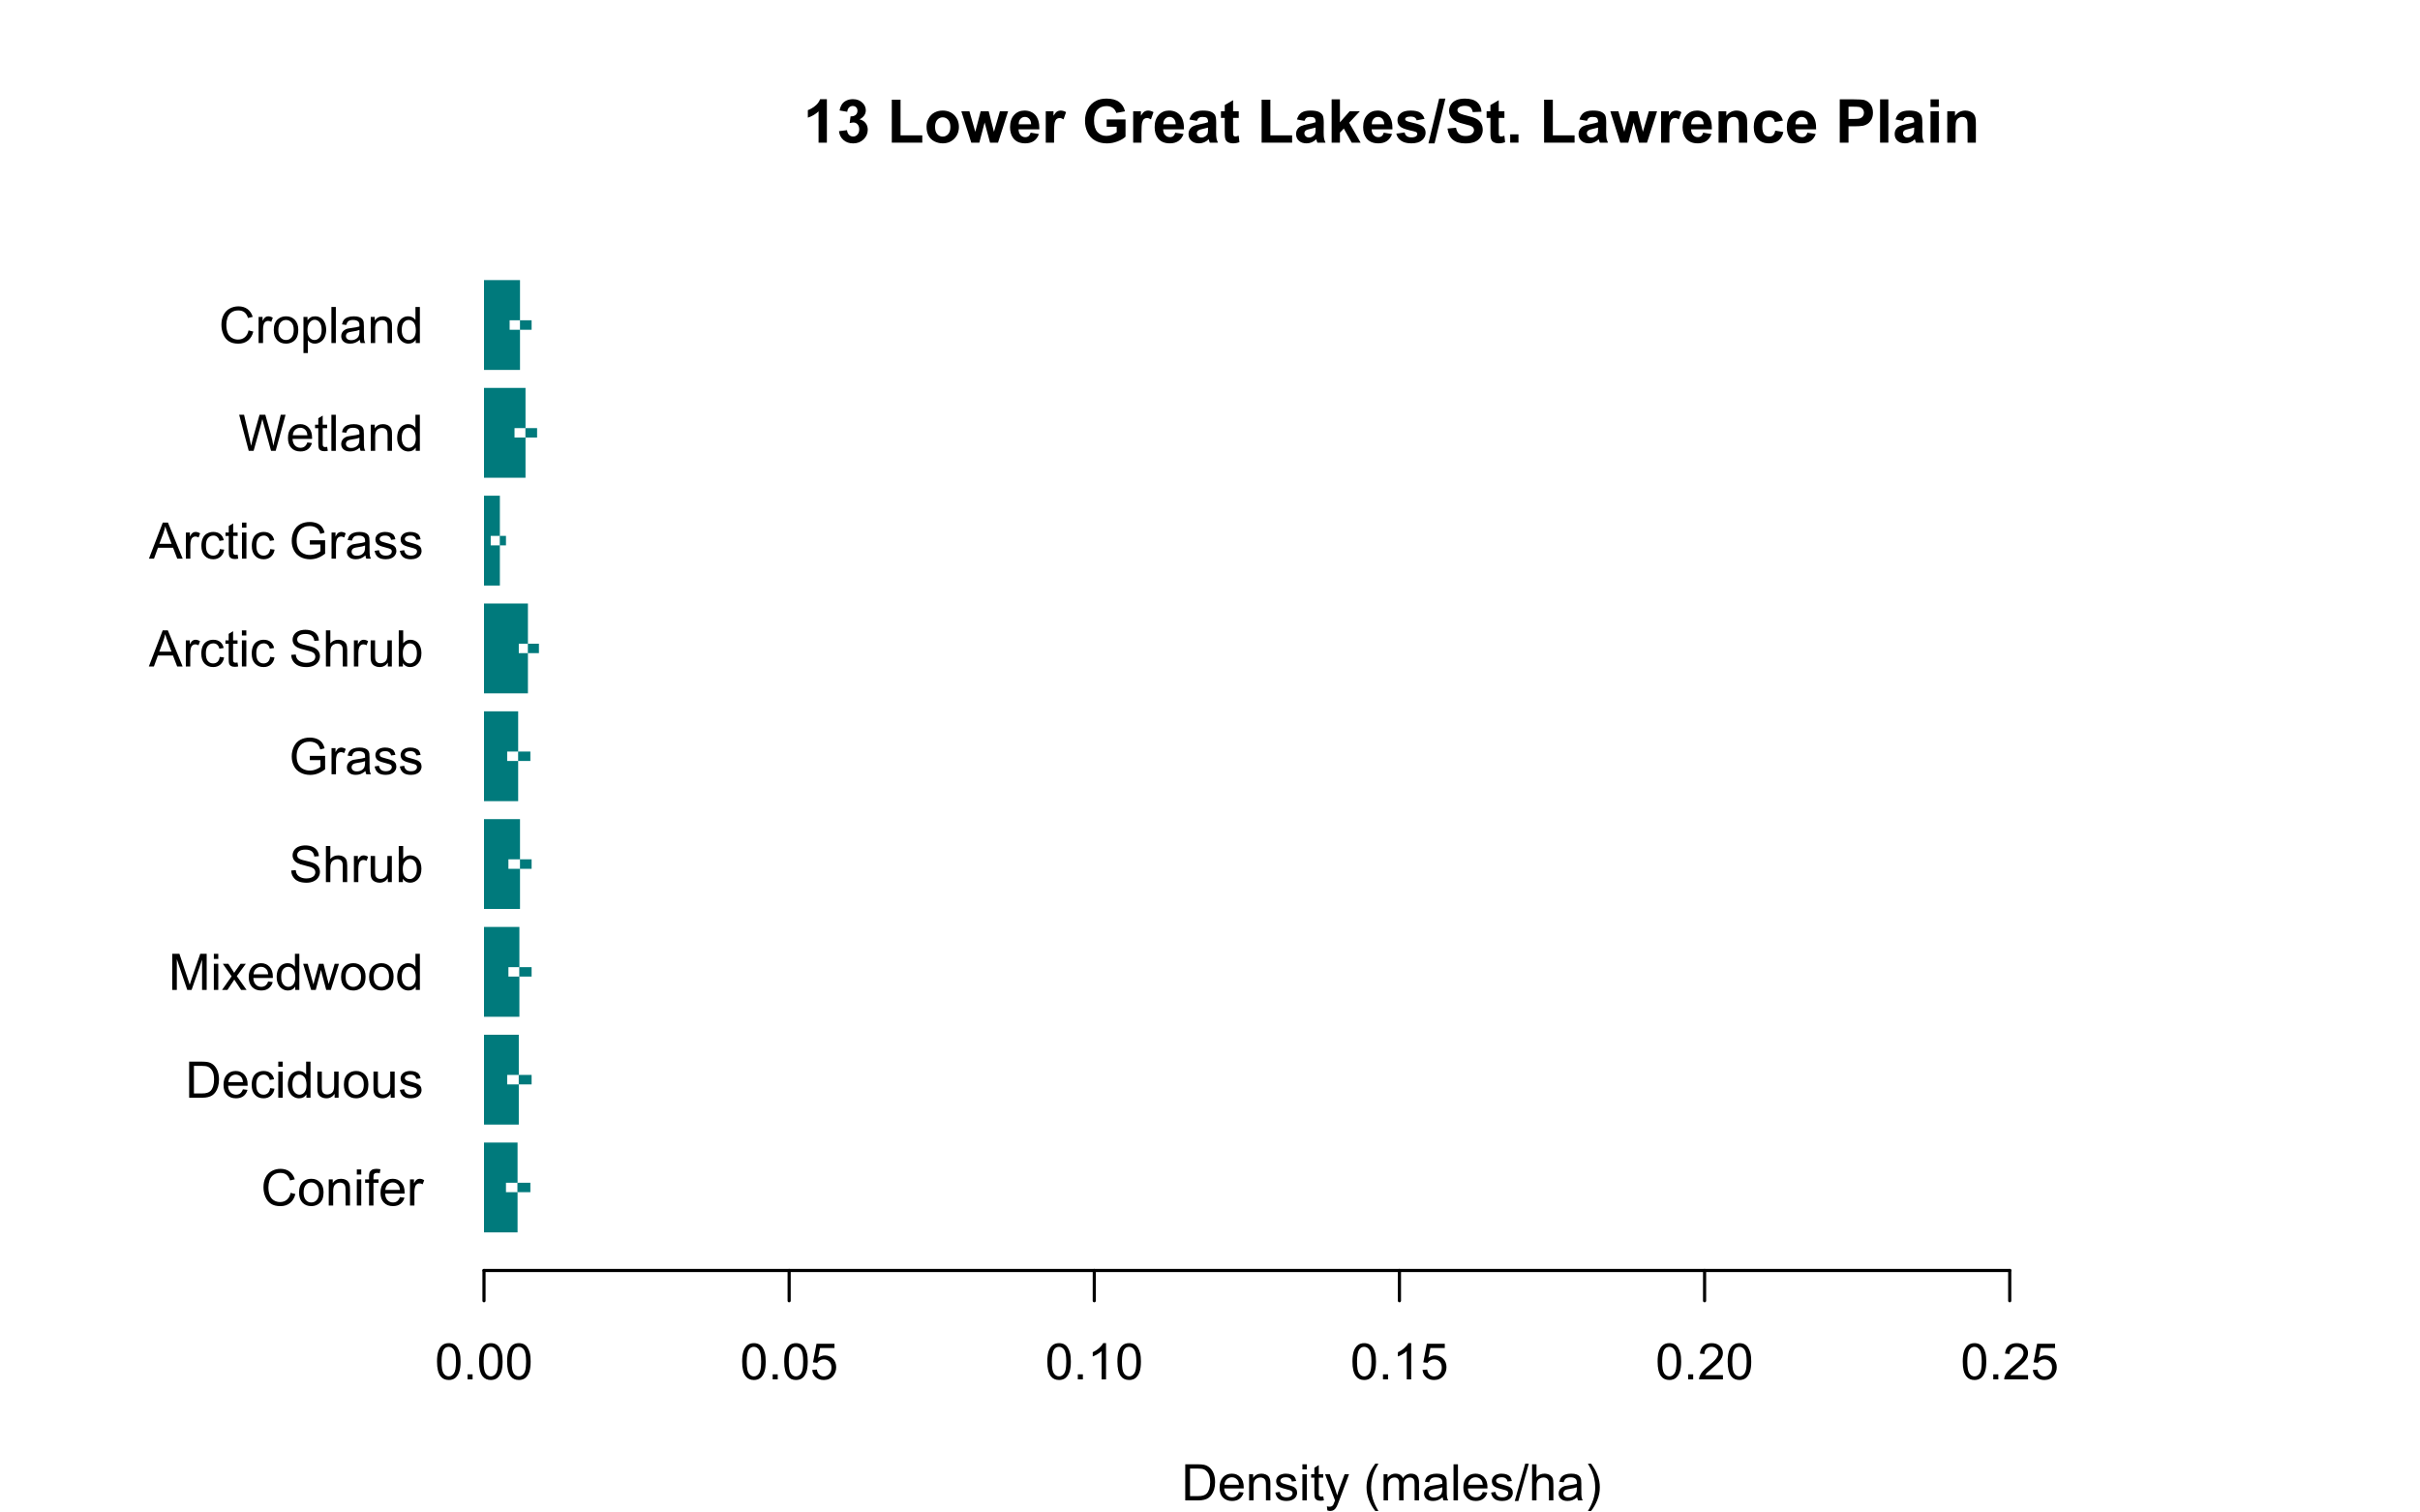 <?xml version="1.0" encoding="UTF-8"?>
<svg xmlns="http://www.w3.org/2000/svg" xmlns:xlink="http://www.w3.org/1999/xlink" width="576pt" height="360pt" viewBox="0 0 576 360" version="1.1">
<defs>
<g>
<symbol overflow="visible" id="glyph0-0">
<path style="stroke:none;" d="M 1.5 0 L 1.5 -7.5 L 7.5 -7.5 L 7.5 0 Z M 1.688 -0.188 L 7.312 -0.188 L 7.312 -7.312 L 1.688 -7.312 Z M 1.688 -0.188 "/>
</symbol>
<symbol overflow="visible" id="glyph0-1">
<path style="stroke:none;" d="M 7.055 -3.012 L 8.191 -2.727 C 7.953 -1.789 7.523 -1.078 6.906 -0.586 C 6.285 -0.098 5.527 0.145 4.633 0.148 C 3.707 0.145 2.953 -0.039 2.375 -0.418 C 1.793 -0.793 1.352 -1.34 1.051 -2.055 C 0.746 -2.77 0.598 -3.539 0.598 -4.359 C 0.598 -5.254 0.766 -6.031 1.109 -6.699 C 1.449 -7.363 1.938 -7.871 2.57 -8.215 C 3.199 -8.559 3.895 -8.73 4.652 -8.734 C 5.512 -8.73 6.234 -8.512 6.82 -8.078 C 7.406 -7.637 7.812 -7.023 8.047 -6.234 L 6.926 -5.969 C 6.723 -6.59 6.434 -7.047 6.059 -7.336 C 5.68 -7.621 5.203 -7.762 4.629 -7.766 C 3.969 -7.762 3.414 -7.605 2.973 -7.289 C 2.527 -6.969 2.219 -6.543 2.039 -6.012 C 1.859 -5.48 1.77 -4.93 1.77 -4.367 C 1.77 -3.633 1.875 -2.996 2.086 -2.449 C 2.297 -1.902 2.629 -1.496 3.082 -1.23 C 3.531 -0.961 4.016 -0.824 4.539 -0.828 C 5.176 -0.824 5.715 -1.008 6.156 -1.379 C 6.598 -1.742 6.898 -2.289 7.055 -3.012 Z M 7.055 -3.012 "/>
</symbol>
<symbol overflow="visible" id="glyph0-2">
<path style="stroke:none;" d="M 0.398 -3.109 C 0.398 -4.262 0.719 -5.117 1.359 -5.672 C 1.895 -6.133 2.547 -6.363 3.316 -6.363 C 4.172 -6.363 4.871 -6.082 5.414 -5.52 C 5.953 -4.957 6.223 -4.184 6.227 -3.199 C 6.223 -2.398 6.102 -1.766 5.867 -1.309 C 5.625 -0.848 5.277 -0.492 4.82 -0.238 C 4.359 0.016 3.859 0.141 3.316 0.141 C 2.441 0.141 1.734 -0.137 1.203 -0.695 C 0.664 -1.254 0.398 -2.059 0.398 -3.109 Z M 1.484 -3.109 C 1.48 -2.309 1.656 -1.711 2.004 -1.32 C 2.348 -0.922 2.785 -0.727 3.316 -0.727 C 3.84 -0.727 4.273 -0.926 4.621 -1.324 C 4.969 -1.723 5.145 -2.328 5.145 -3.148 C 5.145 -3.914 4.969 -4.496 4.617 -4.895 C 4.266 -5.289 3.832 -5.488 3.316 -5.492 C 2.785 -5.488 2.348 -5.293 2.004 -4.898 C 1.656 -4.5 1.48 -3.902 1.484 -3.109 Z M 1.484 -3.109 "/>
</symbol>
<symbol overflow="visible" id="glyph0-3">
<path style="stroke:none;" d="M 0.789 0 L 0.789 -6.223 L 1.742 -6.223 L 1.742 -5.336 C 2.195 -6.02 2.855 -6.363 3.719 -6.363 C 4.09 -6.363 4.434 -6.293 4.754 -6.16 C 5.066 -6.023 5.305 -5.848 5.461 -5.633 C 5.617 -5.41 5.727 -5.152 5.789 -4.852 C 5.828 -4.656 5.848 -4.312 5.848 -3.828 L 5.848 0 L 4.793 0 L 4.793 -3.785 C 4.793 -4.215 4.75 -4.535 4.668 -4.75 C 4.586 -4.961 4.441 -5.129 4.234 -5.258 C 4.023 -5.383 3.777 -5.449 3.5 -5.449 C 3.047 -5.449 2.66 -5.305 2.332 -5.02 C 2.004 -4.734 1.84 -4.195 1.844 -3.398 L 1.844 0 Z M 0.789 0 "/>
</symbol>
<symbol overflow="visible" id="glyph0-4">
<path style="stroke:none;" d="M 0.797 -7.375 L 0.797 -8.59 L 1.852 -8.59 L 1.852 -7.375 Z M 0.797 0 L 0.797 -6.223 L 1.852 -6.223 L 1.852 0 Z M 0.797 0 "/>
</symbol>
<symbol overflow="visible" id="glyph0-5">
<path style="stroke:none;" d="M 1.043 0 L 1.043 -5.402 L 0.109 -5.402 L 0.109 -6.223 L 1.043 -6.223 L 1.043 -6.883 C 1.043 -7.301 1.078 -7.613 1.156 -7.816 C 1.25 -8.09 1.43 -8.309 1.688 -8.48 C 1.945 -8.645 2.305 -8.73 2.766 -8.734 C 3.062 -8.73 3.391 -8.695 3.75 -8.633 L 3.594 -7.711 C 3.371 -7.75 3.164 -7.77 2.969 -7.77 C 2.648 -7.77 2.422 -7.699 2.293 -7.562 C 2.156 -7.426 2.09 -7.172 2.094 -6.797 L 2.094 -6.223 L 3.305 -6.223 L 3.305 -5.402 L 2.094 -5.402 L 2.094 0 Z M 1.043 0 "/>
</symbol>
<symbol overflow="visible" id="glyph0-6">
<path style="stroke:none;" d="M 5.051 -2.004 L 6.141 -1.867 C 5.969 -1.23 5.648 -0.738 5.184 -0.387 C 4.719 -0.035 4.125 0.141 3.406 0.141 C 2.492 0.141 1.77 -0.137 1.238 -0.699 C 0.699 -1.254 0.434 -2.043 0.438 -3.059 C 0.434 -4.105 0.703 -4.918 1.246 -5.496 C 1.781 -6.074 2.48 -6.363 3.344 -6.363 C 4.176 -6.363 4.855 -6.078 5.383 -5.512 C 5.91 -4.945 6.176 -4.148 6.176 -3.125 C 6.176 -3.059 6.172 -2.965 6.172 -2.844 L 1.531 -2.844 C 1.562 -2.156 1.758 -1.633 2.109 -1.27 C 2.457 -0.906 2.891 -0.727 3.41 -0.727 C 3.797 -0.727 4.125 -0.828 4.402 -1.031 C 4.672 -1.234 4.891 -1.559 5.051 -2.004 Z M 1.586 -3.711 L 5.062 -3.711 C 5.016 -4.227 4.883 -4.621 4.664 -4.887 C 4.328 -5.293 3.891 -5.496 3.359 -5.496 C 2.871 -5.496 2.465 -5.332 2.137 -5.008 C 1.805 -4.684 1.621 -4.25 1.586 -3.711 Z M 1.586 -3.711 "/>
</symbol>
<symbol overflow="visible" id="glyph0-7">
<path style="stroke:none;" d="M 0.781 0 L 0.781 -6.223 L 1.727 -6.223 L 1.727 -5.281 C 1.969 -5.719 2.191 -6.012 2.398 -6.152 C 2.602 -6.293 2.828 -6.363 3.078 -6.363 C 3.43 -6.363 3.793 -6.25 4.16 -6.023 L 3.797 -5.047 C 3.539 -5.195 3.281 -5.273 3.023 -5.273 C 2.793 -5.273 2.586 -5.203 2.402 -5.066 C 2.215 -4.926 2.082 -4.734 2.008 -4.488 C 1.891 -4.113 1.832 -3.703 1.836 -3.258 L 1.836 0 Z M 0.781 0 "/>
</symbol>
<symbol overflow="visible" id="glyph0-8">
<path style="stroke:none;" d="M 0.926 0 L 0.926 -8.59 L 3.883 -8.59 C 4.551 -8.59 5.062 -8.547 5.414 -8.469 C 5.906 -8.352 6.324 -8.148 6.672 -7.852 C 7.121 -7.469 7.461 -6.977 7.688 -6.383 C 7.914 -5.785 8.027 -5.105 8.027 -4.344 C 8.027 -3.688 7.949 -3.109 7.797 -2.605 C 7.645 -2.102 7.449 -1.684 7.211 -1.355 C 6.973 -1.02 6.711 -0.762 6.43 -0.574 C 6.145 -0.387 5.805 -0.242 5.406 -0.145 C 5.004 -0.047 4.543 0 4.023 0 Z M 2.062 -1.016 L 3.898 -1.016 C 4.461 -1.012 4.906 -1.066 5.227 -1.172 C 5.547 -1.273 5.805 -1.422 6 -1.617 C 6.27 -1.887 6.477 -2.246 6.629 -2.703 C 6.777 -3.156 6.855 -3.711 6.855 -4.359 C 6.855 -5.258 6.707 -5.945 6.41 -6.43 C 6.113 -6.91 5.754 -7.234 5.336 -7.398 C 5.031 -7.516 4.543 -7.574 3.867 -7.578 L 2.062 -7.578 Z M 2.062 -1.016 "/>
</symbol>
<symbol overflow="visible" id="glyph0-9">
<path style="stroke:none;" d="M 4.852 -2.281 L 5.891 -2.145 C 5.773 -1.426 5.484 -0.863 5.02 -0.465 C 4.551 -0.059 3.977 0.141 3.297 0.141 C 2.445 0.141 1.762 -0.137 1.246 -0.695 C 0.727 -1.25 0.469 -2.047 0.469 -3.086 C 0.469 -3.754 0.578 -4.344 0.801 -4.852 C 1.023 -5.355 1.363 -5.73 1.816 -5.984 C 2.27 -6.234 2.766 -6.363 3.305 -6.363 C 3.98 -6.363 4.531 -6.191 4.965 -5.848 C 5.391 -5.504 5.668 -5.02 5.789 -4.395 L 4.766 -4.234 C 4.664 -4.652 4.492 -4.969 4.246 -5.18 C 3.996 -5.391 3.695 -5.496 3.344 -5.496 C 2.809 -5.496 2.379 -5.305 2.051 -4.922 C 1.719 -4.539 1.551 -3.938 1.555 -3.117 C 1.551 -2.281 1.711 -1.672 2.035 -1.293 C 2.352 -0.914 2.77 -0.727 3.289 -0.727 C 3.695 -0.727 4.043 -0.852 4.324 -1.105 C 4.602 -1.359 4.777 -1.75 4.852 -2.281 Z M 4.852 -2.281 "/>
</symbol>
<symbol overflow="visible" id="glyph0-10">
<path style="stroke:none;" d="M 4.828 0 L 4.828 -0.785 C 4.43 -0.168 3.848 0.141 3.086 0.141 C 2.59 0.141 2.133 0.004 1.719 -0.27 C 1.297 -0.543 0.977 -0.922 0.75 -1.414 C 0.523 -1.898 0.41 -2.465 0.41 -3.105 C 0.41 -3.727 0.512 -4.289 0.719 -4.797 C 0.926 -5.301 1.238 -5.688 1.652 -5.957 C 2.066 -6.227 2.527 -6.363 3.039 -6.363 C 3.41 -6.363 3.746 -6.281 4.043 -6.125 C 4.336 -5.965 4.574 -5.762 4.758 -5.508 L 4.758 -8.59 L 5.805 -8.59 L 5.805 0 Z M 1.492 -3.105 C 1.488 -2.309 1.656 -1.711 1.996 -1.316 C 2.328 -0.922 2.727 -0.727 3.188 -0.727 C 3.648 -0.727 4.039 -0.914 4.359 -1.293 C 4.68 -1.668 4.84 -2.242 4.844 -3.016 C 4.84 -3.867 4.676 -4.492 4.352 -4.895 C 4.02 -5.289 3.617 -5.488 3.141 -5.492 C 2.672 -5.488 2.277 -5.297 1.965 -4.918 C 1.645 -4.531 1.488 -3.93 1.492 -3.105 Z M 1.492 -3.105 "/>
</symbol>
<symbol overflow="visible" id="glyph0-11">
<path style="stroke:none;" d="M 4.867 0 L 4.867 -0.914 C 4.379 -0.211 3.723 0.141 2.895 0.141 C 2.527 0.141 2.184 0.07 1.867 -0.07 C 1.547 -0.211 1.309 -0.387 1.156 -0.602 C 1 -0.812 0.895 -1.074 0.832 -1.383 C 0.785 -1.59 0.762 -1.918 0.766 -2.367 L 0.766 -6.223 L 1.82 -6.223 L 1.82 -2.773 C 1.816 -2.219 1.84 -1.848 1.887 -1.656 C 1.949 -1.379 2.09 -1.16 2.309 -1.004 C 2.523 -0.84 2.789 -0.762 3.105 -0.766 C 3.418 -0.762 3.715 -0.844 3.996 -1.008 C 4.273 -1.172 4.469 -1.391 4.586 -1.672 C 4.699 -1.949 4.758 -2.355 4.758 -2.891 L 4.758 -6.223 L 5.812 -6.223 L 5.812 0 Z M 4.867 0 "/>
</symbol>
<symbol overflow="visible" id="glyph0-12">
<path style="stroke:none;" d="M 0.367 -1.859 L 1.414 -2.023 C 1.469 -1.602 1.633 -1.281 1.902 -1.059 C 2.168 -0.836 2.543 -0.727 3.023 -0.727 C 3.508 -0.727 3.867 -0.824 4.102 -1.023 C 4.336 -1.219 4.453 -1.449 4.453 -1.719 C 4.453 -1.953 4.348 -2.141 4.141 -2.281 C 3.996 -2.371 3.637 -2.492 3.062 -2.637 C 2.289 -2.832 1.754 -3 1.457 -3.145 C 1.156 -3.285 0.93 -3.48 0.777 -3.734 C 0.621 -3.984 0.543 -4.266 0.547 -4.57 C 0.543 -4.844 0.605 -5.098 0.734 -5.34 C 0.859 -5.574 1.035 -5.773 1.254 -5.93 C 1.418 -6.047 1.641 -6.148 1.926 -6.234 C 2.207 -6.32 2.512 -6.363 2.836 -6.363 C 3.324 -6.363 3.75 -6.293 4.121 -6.152 C 4.488 -6.012 4.762 -5.82 4.938 -5.578 C 5.113 -5.336 5.234 -5.016 5.305 -4.617 L 4.273 -4.477 C 4.223 -4.797 4.086 -5.047 3.863 -5.227 C 3.637 -5.406 3.32 -5.496 2.914 -5.496 C 2.426 -5.496 2.082 -5.414 1.875 -5.254 C 1.664 -5.094 1.559 -4.906 1.562 -4.695 C 1.559 -4.555 1.602 -4.434 1.695 -4.324 C 1.773 -4.211 1.91 -4.117 2.098 -4.043 C 2.203 -4.004 2.512 -3.914 3.031 -3.773 C 3.773 -3.574 4.293 -3.41 4.59 -3.285 C 4.879 -3.156 5.113 -2.973 5.285 -2.73 C 5.453 -2.488 5.535 -2.188 5.539 -1.828 C 5.535 -1.477 5.434 -1.145 5.23 -0.832 C 5.023 -0.52 4.727 -0.277 4.34 -0.113 C 3.953 0.059 3.516 0.141 3.031 0.141 C 2.219 0.141 1.602 -0.027 1.18 -0.363 C 0.754 -0.699 0.484 -1.195 0.367 -1.859 Z M 0.367 -1.859 "/>
</symbol>
<symbol overflow="visible" id="glyph0-13">
<path style="stroke:none;" d="M 0.891 0 L 0.891 -8.59 L 2.602 -8.59 L 4.633 -2.508 C 4.816 -1.938 4.953 -1.512 5.047 -1.234 C 5.141 -1.543 5.293 -2.004 5.5 -2.613 L 7.559 -8.59 L 9.086 -8.59 L 9.086 0 L 7.992 0 L 7.992 -7.188 L 5.496 0 L 4.469 0 L 1.984 -7.312 L 1.984 0 Z M 0.891 0 "/>
</symbol>
<symbol overflow="visible" id="glyph0-14">
<path style="stroke:none;" d="M 0.086 0 L 2.359 -3.234 L 0.258 -6.223 L 1.578 -6.223 L 2.531 -4.766 C 2.711 -4.484 2.855 -4.254 2.965 -4.066 C 3.137 -4.324 3.293 -4.551 3.438 -4.75 L 4.488 -6.223 L 5.75 -6.223 L 3.598 -3.293 L 5.914 0 L 4.617 0 L 3.34 -1.934 L 3 -2.453 L 1.367 0 Z M 0.086 0 "/>
</symbol>
<symbol overflow="visible" id="glyph0-15">
<path style="stroke:none;" d="M 1.938 0 L 0.035 -6.223 L 1.125 -6.223 L 2.117 -2.633 L 2.484 -1.297 C 2.5 -1.359 2.605 -1.789 2.805 -2.578 L 3.797 -6.223 L 4.883 -6.223 L 5.812 -2.613 L 6.125 -1.422 L 6.48 -2.625 L 7.547 -6.223 L 8.57 -6.223 L 6.625 0 L 5.531 0 L 4.539 -3.727 L 4.301 -4.789 L 3.039 0 Z M 1.938 0 "/>
</symbol>
<symbol overflow="visible" id="glyph0-16">
<path style="stroke:none;" d="M 0.539 -2.758 L 1.609 -2.852 C 1.66 -2.422 1.777 -2.07 1.965 -1.797 C 2.145 -1.52 2.434 -1.297 2.828 -1.129 C 3.215 -0.957 3.656 -0.871 4.148 -0.875 C 4.578 -0.871 4.961 -0.938 5.297 -1.066 C 5.629 -1.191 5.875 -1.367 6.039 -1.594 C 6.199 -1.82 6.281 -2.066 6.281 -2.332 C 6.281 -2.598 6.203 -2.832 6.047 -3.035 C 5.891 -3.238 5.633 -3.406 5.273 -3.547 C 5.043 -3.633 4.531 -3.773 3.746 -3.965 C 2.953 -4.152 2.402 -4.332 2.086 -4.5 C 1.672 -4.711 1.363 -4.977 1.168 -5.297 C 0.965 -5.617 0.867 -5.973 0.867 -6.367 C 0.867 -6.801 0.988 -7.207 1.234 -7.582 C 1.48 -7.957 1.84 -8.242 2.312 -8.441 C 2.785 -8.633 3.312 -8.73 3.891 -8.734 C 4.523 -8.73 5.082 -8.629 5.574 -8.426 C 6.059 -8.223 6.434 -7.922 6.695 -7.523 C 6.957 -7.125 7.098 -6.672 7.117 -6.172 L 6.031 -6.086 C 5.969 -6.629 5.77 -7.039 5.434 -7.316 C 5.094 -7.594 4.598 -7.734 3.938 -7.734 C 3.25 -7.734 2.746 -7.605 2.434 -7.355 C 2.113 -7.098 1.957 -6.797 1.961 -6.445 C 1.957 -6.137 2.07 -5.883 2.297 -5.684 C 2.516 -5.48 3.086 -5.273 4.012 -5.07 C 4.934 -4.859 5.566 -4.68 5.914 -4.523 C 6.41 -4.293 6.781 -4 7.02 -3.648 C 7.254 -3.293 7.371 -2.887 7.375 -2.426 C 7.371 -1.969 7.242 -1.535 6.984 -1.133 C 6.723 -0.727 6.344 -0.414 5.855 -0.188 C 5.363 0.035 4.812 0.145 4.203 0.148 C 3.422 0.145 2.77 0.035 2.246 -0.191 C 1.719 -0.414 1.309 -0.754 1.012 -1.215 C 0.711 -1.668 0.555 -2.184 0.539 -2.758 Z M 0.539 -2.758 "/>
</symbol>
<symbol overflow="visible" id="glyph0-17">
<path style="stroke:none;" d="M 0.789 0 L 0.789 -8.59 L 1.844 -8.59 L 1.844 -5.508 C 2.336 -6.078 2.957 -6.363 3.711 -6.363 C 4.164 -6.363 4.566 -6.27 4.91 -6.09 C 5.25 -5.906 5.492 -5.656 5.641 -5.34 C 5.785 -5.016 5.859 -4.551 5.859 -3.945 L 5.859 0 L 4.805 0 L 4.805 -3.945 C 4.805 -4.469 4.688 -4.852 4.461 -5.094 C 4.227 -5.328 3.906 -5.449 3.492 -5.453 C 3.18 -5.449 2.883 -5.367 2.609 -5.211 C 2.328 -5.047 2.133 -4.828 2.02 -4.551 C 1.898 -4.273 1.84 -3.891 1.844 -3.406 L 1.844 0 Z M 0.789 0 "/>
</symbol>
<symbol overflow="visible" id="glyph0-18">
<path style="stroke:none;" d="M 1.766 0 L 0.785 0 L 0.785 -8.59 L 1.84 -8.59 L 1.84 -5.523 C 2.285 -6.082 2.852 -6.363 3.547 -6.363 C 3.922 -6.363 4.285 -6.285 4.629 -6.129 C 4.973 -5.973 5.254 -5.754 5.473 -5.48 C 5.691 -5.199 5.863 -4.863 5.992 -4.469 C 6.113 -4.074 6.176 -3.652 6.18 -3.203 C 6.176 -2.137 5.914 -1.312 5.391 -0.73 C 4.863 -0.148 4.23 0.141 3.492 0.141 C 2.758 0.141 2.18 -0.164 1.766 -0.781 Z M 1.75 -3.156 C 1.746 -2.41 1.848 -1.871 2.055 -1.539 C 2.387 -0.996 2.836 -0.727 3.406 -0.727 C 3.859 -0.727 4.258 -0.926 4.598 -1.328 C 4.93 -1.727 5.098 -2.324 5.102 -3.117 C 5.098 -3.93 4.938 -4.527 4.617 -4.914 C 4.297 -5.301 3.906 -5.496 3.453 -5.496 C 2.984 -5.496 2.586 -5.293 2.254 -4.895 C 1.914 -4.492 1.746 -3.914 1.75 -3.156 Z M 1.75 -3.156 "/>
</symbol>
<symbol overflow="visible" id="glyph0-19">
<path style="stroke:none;" d="M 4.945 -3.367 L 4.945 -4.375 L 8.586 -4.383 L 8.586 -1.195 C 8.023 -0.75 7.449 -0.414 6.855 -0.188 C 6.262 0.035 5.652 0.145 5.027 0.148 C 4.184 0.145 3.414 -0.031 2.727 -0.395 C 2.035 -0.754 1.516 -1.277 1.168 -1.961 C 0.812 -2.645 0.637 -3.41 0.641 -4.254 C 0.637 -5.09 0.812 -5.867 1.164 -6.594 C 1.512 -7.312 2.016 -7.852 2.672 -8.207 C 3.328 -8.555 4.082 -8.73 4.938 -8.734 C 5.559 -8.73 6.121 -8.629 6.621 -8.434 C 7.121 -8.23 7.516 -7.953 7.805 -7.594 C 8.09 -7.234 8.305 -6.766 8.453 -6.188 L 7.43 -5.906 C 7.297 -6.344 7.137 -6.688 6.949 -6.938 C 6.758 -7.188 6.484 -7.387 6.129 -7.539 C 5.77 -7.688 5.375 -7.762 4.945 -7.766 C 4.422 -7.762 3.973 -7.684 3.598 -7.527 C 3.219 -7.367 2.91 -7.16 2.68 -6.902 C 2.445 -6.645 2.266 -6.359 2.141 -6.055 C 1.918 -5.52 1.809 -4.945 1.812 -4.324 C 1.809 -3.559 1.941 -2.918 2.207 -2.402 C 2.469 -1.887 2.852 -1.504 3.355 -1.254 C 3.859 -1.004 4.395 -0.879 4.961 -0.879 C 5.453 -0.879 5.934 -0.973 6.406 -1.16 C 6.871 -1.348 7.227 -1.551 7.469 -1.77 L 7.469 -3.367 Z M 4.945 -3.367 "/>
</symbol>
<symbol overflow="visible" id="glyph0-20">
<path style="stroke:none;" d="M 4.852 -0.766 C 4.461 -0.434 4.082 -0.199 3.723 -0.062 C 3.355 0.074 2.969 0.141 2.562 0.141 C 1.875 0.141 1.352 -0.023 0.984 -0.359 C 0.617 -0.688 0.434 -1.117 0.434 -1.641 C 0.434 -1.945 0.5 -2.223 0.641 -2.473 C 0.777 -2.723 0.961 -2.926 1.188 -3.082 C 1.41 -3.234 1.664 -3.348 1.945 -3.43 C 2.152 -3.477 2.465 -3.531 2.883 -3.586 C 3.734 -3.688 4.359 -3.809 4.766 -3.949 C 4.766 -4.09 4.77 -4.18 4.77 -4.227 C 4.77 -4.648 4.668 -4.953 4.469 -5.133 C 4.199 -5.371 3.801 -5.488 3.27 -5.492 C 2.77 -5.488 2.402 -5.402 2.168 -5.23 C 1.934 -5.055 1.758 -4.746 1.648 -4.305 L 0.617 -4.445 C 0.707 -4.887 0.863 -5.242 1.078 -5.516 C 1.289 -5.781 1.598 -5.992 2.008 -6.141 C 2.41 -6.289 2.883 -6.363 3.422 -6.363 C 3.953 -6.363 4.383 -6.301 4.715 -6.176 C 5.047 -6.051 5.293 -5.891 5.449 -5.703 C 5.605 -5.512 5.715 -5.273 5.777 -4.984 C 5.809 -4.805 5.824 -4.48 5.828 -4.016 L 5.828 -2.609 C 5.824 -1.625 5.848 -1.004 5.895 -0.746 C 5.941 -0.484 6.031 -0.238 6.164 0 L 5.062 0 C 4.953 -0.219 4.883 -0.473 4.852 -0.766 Z M 4.766 -3.125 C 4.375 -2.965 3.801 -2.832 3.039 -2.727 C 2.605 -2.66 2.301 -2.59 2.121 -2.516 C 1.941 -2.434 1.801 -2.32 1.703 -2.172 C 1.605 -2.02 1.559 -1.852 1.559 -1.672 C 1.559 -1.387 1.664 -1.152 1.875 -0.969 C 2.086 -0.777 2.398 -0.684 2.812 -0.688 C 3.219 -0.684 3.578 -0.773 3.895 -0.953 C 4.211 -1.129 4.445 -1.371 4.594 -1.68 C 4.707 -1.918 4.762 -2.27 4.766 -2.734 Z M 4.766 -3.125 "/>
</symbol>
<symbol overflow="visible" id="glyph0-21">
<path style="stroke:none;" d="M -0.016 0 L 3.281 -8.59 L 4.508 -8.59 L 8.023 0 L 6.727 0 L 5.727 -2.602 L 2.133 -2.602 L 1.188 0 Z M 2.461 -3.527 L 5.375 -3.527 L 4.477 -5.906 C 4.203 -6.629 4 -7.223 3.867 -7.688 C 3.758 -7.133 3.602 -6.586 3.406 -6.047 Z M 2.461 -3.527 "/>
</symbol>
<symbol overflow="visible" id="glyph0-22">
<path style="stroke:none;" d="M 3.094 -0.945 L 3.246 -0.012 C 2.949 0.051 2.684 0.082 2.449 0.082 C 2.066 0.082 1.77 0.023 1.559 -0.098 C 1.348 -0.219 1.199 -0.379 1.113 -0.578 C 1.027 -0.773 0.984 -1.188 0.984 -1.82 L 0.984 -5.402 L 0.211 -5.402 L 0.211 -6.223 L 0.984 -6.223 L 0.984 -7.766 L 2.031 -8.398 L 2.031 -6.223 L 3.094 -6.223 L 3.094 -5.402 L 2.031 -5.402 L 2.031 -1.766 C 2.027 -1.461 2.047 -1.27 2.086 -1.184 C 2.125 -1.098 2.184 -1.027 2.27 -0.977 C 2.352 -0.926 2.473 -0.902 2.633 -0.902 C 2.742 -0.902 2.898 -0.914 3.094 -0.945 Z M 3.094 -0.945 "/>
</symbol>
<symbol overflow="visible" id="glyph0-23">
<path style="stroke:none;" d=""/>
</symbol>
<symbol overflow="visible" id="glyph0-24">
<path style="stroke:none;" d="M 2.426 0 L 0.148 -8.59 L 1.312 -8.59 L 2.617 -2.961 C 2.754 -2.367 2.875 -1.781 2.984 -1.203 C 3.199 -2.117 3.328 -2.648 3.367 -2.789 L 5.004 -8.59 L 6.375 -8.59 L 7.605 -4.242 C 7.914 -3.164 8.137 -2.148 8.273 -1.203 C 8.383 -1.742 8.523 -2.367 8.703 -3.07 L 10.047 -8.59 L 11.191 -8.59 L 8.836 0 L 7.742 0 L 5.93 -6.547 C 5.777 -7.09 5.688 -7.426 5.66 -7.555 C 5.566 -7.156 5.48 -6.82 5.406 -6.547 L 3.586 0 Z M 2.426 0 "/>
</symbol>
<symbol overflow="visible" id="glyph0-25">
<path style="stroke:none;" d="M 0.766 0 L 0.766 -8.59 L 1.82 -8.59 L 1.82 0 Z M 0.766 0 "/>
</symbol>
<symbol overflow="visible" id="glyph0-26">
<path style="stroke:none;" d="M 0.789 2.383 L 0.789 -6.223 L 1.75 -6.223 L 1.75 -5.414 C 1.977 -5.73 2.234 -5.965 2.52 -6.125 C 2.801 -6.281 3.145 -6.363 3.555 -6.363 C 4.082 -6.363 4.551 -6.227 4.961 -5.953 C 5.363 -5.68 5.672 -5.293 5.883 -4.793 C 6.09 -4.293 6.191 -3.746 6.195 -3.156 C 6.191 -2.52 6.078 -1.945 5.852 -1.438 C 5.621 -0.922 5.289 -0.531 4.855 -0.266 C 4.418 0.008 3.961 0.141 3.48 0.141 C 3.129 0.141 2.812 0.066 2.535 -0.082 C 2.254 -0.23 2.023 -0.418 1.844 -0.645 L 1.844 2.383 Z M 1.746 -3.078 C 1.746 -2.273 1.906 -1.684 2.23 -1.301 C 2.555 -0.918 2.949 -0.727 3.41 -0.727 C 3.879 -0.727 4.277 -0.922 4.613 -1.32 C 4.945 -1.711 5.113 -2.328 5.117 -3.164 C 5.113 -3.953 4.949 -4.547 4.625 -4.945 C 4.297 -5.34 3.91 -5.535 3.457 -5.539 C 3.004 -5.535 2.605 -5.324 2.262 -4.906 C 1.918 -4.484 1.746 -3.875 1.746 -3.078 Z M 1.746 -3.078 "/>
</symbol>
<symbol overflow="visible" id="glyph0-27">
<path style="stroke:none;" d="M 0.742 2.398 L 0.625 1.406 C 0.855 1.469 1.059 1.5 1.23 1.5 C 1.465 1.5 1.652 1.461 1.793 1.383 C 1.934 1.305 2.047 1.195 2.141 1.055 C 2.203 0.949 2.312 0.688 2.461 0.27 C 2.48 0.207 2.512 0.121 2.555 0.012 L 0.195 -6.223 L 1.328 -6.223 L 2.625 -2.617 C 2.789 -2.16 2.938 -1.68 3.078 -1.18 C 3.195 -1.66 3.34 -2.133 3.508 -2.594 L 4.84 -6.223 L 5.895 -6.223 L 3.527 0.105 C 3.273 0.789 3.074 1.258 2.938 1.516 C 2.746 1.863 2.531 2.117 2.293 2.281 C 2.047 2.438 1.758 2.52 1.422 2.523 C 1.215 2.52 0.988 2.477 0.742 2.398 Z M 0.742 2.398 "/>
</symbol>
<symbol overflow="visible" id="glyph0-28">
<path style="stroke:none;" d="M 2.805 2.523 C 2.223 1.785 1.73 0.93 1.328 -0.055 C 0.926 -1.035 0.727 -2.055 0.727 -3.109 C 0.727 -4.039 0.875 -4.93 1.18 -5.781 C 1.523 -6.77 2.066 -7.754 2.805 -8.734 L 3.562 -8.734 C 3.086 -7.918 2.773 -7.34 2.625 -6.996 C 2.383 -6.457 2.195 -5.895 2.062 -5.309 C 1.895 -4.574 1.809 -3.84 1.812 -3.105 C 1.809 -1.227 2.395 0.648 3.562 2.523 Z M 2.805 2.523 "/>
</symbol>
<symbol overflow="visible" id="glyph0-29">
<path style="stroke:none;" d="M 0.789 0 L 0.789 -6.223 L 1.734 -6.223 L 1.734 -5.352 C 1.93 -5.648 2.188 -5.895 2.512 -6.082 C 2.836 -6.27 3.207 -6.363 3.621 -6.363 C 4.082 -6.363 4.457 -6.266 4.754 -6.074 C 5.043 -5.883 5.254 -5.617 5.379 -5.273 C 5.871 -6 6.512 -6.363 7.301 -6.363 C 7.918 -6.363 8.391 -6.191 8.723 -5.848 C 9.055 -5.504 9.223 -4.977 9.223 -4.273 L 9.223 0 L 8.172 0 L 8.172 -3.922 C 8.168 -4.34 8.133 -4.645 8.07 -4.832 C 8 -5.016 7.879 -5.164 7.699 -5.277 C 7.52 -5.391 7.309 -5.449 7.066 -5.449 C 6.629 -5.449 6.266 -5.301 5.977 -5.012 C 5.688 -4.719 5.543 -4.254 5.543 -3.617 L 5.543 0 L 4.488 0 L 4.488 -4.043 C 4.488 -4.512 4.402 -4.863 4.23 -5.098 C 4.059 -5.332 3.777 -5.449 3.387 -5.449 C 3.09 -5.449 2.812 -5.371 2.562 -5.215 C 2.309 -5.059 2.129 -4.828 2.016 -4.527 C 1.898 -4.227 1.84 -3.793 1.844 -3.227 L 1.844 0 Z M 0.789 0 "/>
</symbol>
<symbol overflow="visible" id="glyph0-30">
<path style="stroke:none;" d="M 0 0.148 L 2.492 -8.734 L 3.336 -8.734 L 0.852 0.148 Z M 0 0.148 "/>
</symbol>
<symbol overflow="visible" id="glyph0-31">
<path style="stroke:none;" d="M 1.484 2.523 L 0.727 2.523 C 1.891 0.648 2.473 -1.227 2.477 -3.105 C 2.473 -3.84 2.391 -4.566 2.227 -5.289 C 2.094 -5.875 1.906 -6.438 1.672 -6.977 C 1.516 -7.328 1.203 -7.914 0.727 -8.734 L 1.484 -8.734 C 2.215 -7.754 2.758 -6.77 3.109 -5.781 C 3.41 -4.93 3.562 -4.039 3.562 -3.109 C 3.562 -2.055 3.359 -1.035 2.957 -0.055 C 2.551 0.93 2.059 1.785 1.484 2.523 Z M 1.484 2.523 "/>
</symbol>
<symbol overflow="visible" id="glyph0-32">
<path style="stroke:none;" d="M 0.5 -4.234 C 0.496 -5.246 0.602 -6.062 0.812 -6.688 C 1.02 -7.305 1.328 -7.785 1.742 -8.121 C 2.148 -8.457 2.668 -8.625 3.297 -8.625 C 3.758 -8.625 4.164 -8.531 4.512 -8.348 C 4.855 -8.16 5.141 -7.891 5.371 -7.543 C 5.594 -7.191 5.773 -6.766 5.906 -6.266 C 6.035 -5.762 6.098 -5.086 6.102 -4.234 C 6.098 -3.227 5.996 -2.414 5.789 -1.797 C 5.578 -1.176 5.266 -0.695 4.859 -0.359 C 4.445 -0.02 3.926 0.145 3.297 0.148 C 2.465 0.145 1.816 -0.148 1.348 -0.742 C 0.781 -1.457 0.496 -2.621 0.5 -4.234 Z M 1.582 -4.234 C 1.582 -2.824 1.746 -1.887 2.074 -1.418 C 2.402 -0.949 2.809 -0.715 3.297 -0.719 C 3.777 -0.715 4.184 -0.949 4.52 -1.422 C 4.848 -1.887 5.016 -2.824 5.016 -4.234 C 5.016 -5.648 4.848 -6.59 4.52 -7.055 C 4.184 -7.516 3.773 -7.746 3.289 -7.75 C 2.801 -7.746 2.414 -7.543 2.125 -7.137 C 1.762 -6.613 1.582 -5.645 1.582 -4.234 Z M 1.582 -4.234 "/>
</symbol>
<symbol overflow="visible" id="glyph0-33">
<path style="stroke:none;" d="M 1.09 0 L 1.09 -1.203 L 2.289 -1.203 L 2.289 0 Z M 1.09 0 "/>
</symbol>
<symbol overflow="visible" id="glyph0-34">
<path style="stroke:none;" d="M 0.5 -2.25 L 1.605 -2.344 C 1.684 -1.805 1.871 -1.398 2.176 -1.125 C 2.473 -0.852 2.836 -0.715 3.258 -0.719 C 3.766 -0.715 4.195 -0.906 4.547 -1.293 C 4.898 -1.672 5.074 -2.18 5.074 -2.82 C 5.074 -3.414 4.902 -3.891 4.566 -4.242 C 4.227 -4.59 3.785 -4.762 3.242 -4.766 C 2.898 -4.762 2.594 -4.684 2.32 -4.531 C 2.047 -4.375 1.832 -4.176 1.676 -3.93 L 0.688 -4.062 L 1.516 -8.473 L 5.789 -8.473 L 5.789 -7.465 L 2.359 -7.465 L 1.898 -5.156 C 2.414 -5.516 2.953 -5.695 3.523 -5.695 C 4.27 -5.695 4.902 -5.434 5.422 -4.914 C 5.934 -4.395 6.191 -3.727 6.195 -2.914 C 6.191 -2.133 5.965 -1.461 5.516 -0.898 C 4.961 -0.199 4.211 0.145 3.258 0.148 C 2.477 0.145 1.836 -0.07 1.344 -0.508 C 0.844 -0.941 0.562 -1.523 0.5 -2.25 Z M 0.5 -2.25 "/>
</symbol>
<symbol overflow="visible" id="glyph0-35">
<path style="stroke:none;" d="M 4.469 0 L 3.414 0 L 3.414 -6.719 C 3.16 -6.477 2.828 -6.234 2.414 -5.996 C 2 -5.75 1.629 -5.57 1.305 -5.449 L 1.305 -6.469 C 1.895 -6.742 2.41 -7.078 2.852 -7.477 C 3.293 -7.871 3.605 -8.254 3.789 -8.625 L 4.469 -8.625 Z M 4.469 0 "/>
</symbol>
<symbol overflow="visible" id="glyph0-36">
<path style="stroke:none;" d="M 6.039 -1.016 L 6.039 0 L 0.363 0 C 0.355 -0.254 0.395 -0.496 0.484 -0.734 C 0.629 -1.117 0.859 -1.5 1.18 -1.875 C 1.492 -2.25 1.953 -2.684 2.562 -3.176 C 3.492 -3.941 4.125 -4.547 4.453 -4.992 C 4.781 -5.438 4.945 -5.859 4.945 -6.266 C 4.945 -6.68 4.793 -7.031 4.496 -7.32 C 4.191 -7.602 3.805 -7.746 3.328 -7.75 C 2.82 -7.746 2.414 -7.594 2.109 -7.293 C 1.805 -6.984 1.648 -6.562 1.648 -6.031 L 0.562 -6.141 C 0.633 -6.945 0.91 -7.559 1.398 -7.988 C 1.879 -8.41 2.531 -8.625 3.352 -8.625 C 4.172 -8.625 4.824 -8.395 5.309 -7.938 C 5.789 -7.48 6.027 -6.914 6.031 -6.242 C 6.027 -5.895 5.957 -5.559 5.82 -5.227 C 5.676 -4.891 5.441 -4.539 5.117 -4.176 C 4.789 -3.805 4.25 -3.301 3.492 -2.664 C 2.859 -2.129 2.453 -1.77 2.273 -1.582 C 2.094 -1.395 1.945 -1.203 1.828 -1.016 Z M 6.039 -1.016 "/>
</symbol>
<symbol overflow="visible" id="glyph1-0">
<path style="stroke:none;" d="M 1.801 0 L 1.801 -9 L 9 -9 L 9 0 Z M 2.023 -0.227 L 8.773 -0.227 L 8.773 -8.773 L 2.023 -8.773 Z M 2.023 -0.227 "/>
</symbol>
<symbol overflow="visible" id="glyph1-1">
<path style="stroke:none;" d="M 5.668 0 L 3.691 0 L 3.691 -7.445 C 2.969 -6.77 2.117 -6.27 1.141 -5.949 L 1.141 -7.742 C 1.652 -7.906 2.211 -8.227 2.82 -8.699 C 3.422 -9.168 3.836 -9.719 4.062 -10.352 L 5.668 -10.352 Z M 5.668 0 "/>
</symbol>
<symbol overflow="visible" id="glyph1-2">
<path style="stroke:none;" d="M 0.543 -2.734 L 2.453 -2.969 C 2.512 -2.477 2.676 -2.102 2.945 -1.848 C 3.211 -1.586 3.535 -1.457 3.918 -1.461 C 4.32 -1.457 4.664 -1.613 4.945 -1.926 C 5.223 -2.234 5.359 -2.652 5.363 -3.18 C 5.359 -3.672 5.227 -4.066 4.961 -4.359 C 4.691 -4.648 4.367 -4.793 3.988 -4.797 C 3.73 -4.793 3.426 -4.742 3.078 -4.648 L 3.297 -6.258 C 3.828 -6.242 4.234 -6.355 4.52 -6.605 C 4.797 -6.848 4.938 -7.176 4.941 -7.586 C 4.938 -7.93 4.836 -8.207 4.633 -8.414 C 4.426 -8.621 4.152 -8.723 3.812 -8.727 C 3.473 -8.723 3.184 -8.605 2.945 -8.375 C 2.703 -8.137 2.559 -7.797 2.512 -7.348 L 0.688 -7.656 C 0.812 -8.277 1.004 -8.777 1.262 -9.152 C 1.512 -9.523 1.867 -9.816 2.328 -10.031 C 2.781 -10.242 3.297 -10.348 3.867 -10.352 C 4.836 -10.348 5.613 -10.039 6.203 -9.422 C 6.684 -8.914 6.926 -8.34 6.926 -7.707 C 6.926 -6.797 6.43 -6.074 5.441 -5.539 C 6.031 -5.41 6.504 -5.129 6.859 -4.688 C 7.211 -4.246 7.387 -3.715 7.391 -3.094 C 7.387 -2.188 7.059 -1.414 6.398 -0.781 C 5.734 -0.141 4.91 0.176 3.93 0.176 C 2.996 0.176 2.223 -0.09 1.609 -0.629 C 0.992 -1.16 0.637 -1.863 0.543 -2.734 Z M 0.543 -2.734 "/>
</symbol>
<symbol overflow="visible" id="glyph1-3">
<path style="stroke:none;" d=""/>
</symbol>
<symbol overflow="visible" id="glyph1-4">
<path style="stroke:none;" d="M 1.105 0 L 1.105 -10.223 L 3.184 -10.223 L 3.184 -1.738 L 8.359 -1.738 L 8.359 0 Z M 1.105 0 "/>
</symbol>
<symbol overflow="visible" id="glyph1-5">
<path style="stroke:none;" d="M 0.578 -3.84 C 0.574 -4.492 0.734 -5.129 1.062 -5.742 C 1.383 -6.355 1.84 -6.824 2.434 -7.148 C 3.023 -7.473 3.688 -7.633 4.422 -7.637 C 5.551 -7.633 6.477 -7.266 7.199 -6.535 C 7.918 -5.797 8.277 -4.871 8.281 -3.754 C 8.277 -2.621 7.914 -1.684 7.188 -0.945 C 6.457 -0.203 5.539 0.164 4.438 0.168 C 3.75 0.164 3.098 0.012 2.477 -0.293 C 1.855 -0.602 1.383 -1.055 1.062 -1.652 C 0.734 -2.25 0.574 -2.977 0.578 -3.84 Z M 2.602 -3.734 C 2.602 -2.988 2.777 -2.422 3.129 -2.031 C 3.48 -1.637 3.914 -1.441 4.43 -1.441 C 4.945 -1.441 5.375 -1.637 5.727 -2.031 C 6.07 -2.422 6.246 -2.992 6.25 -3.746 C 6.246 -4.473 6.07 -5.035 5.727 -5.434 C 5.375 -5.824 4.945 -6.023 4.43 -6.027 C 3.914 -6.023 3.48 -5.824 3.129 -5.434 C 2.777 -5.035 2.602 -4.469 2.602 -3.734 Z M 2.602 -3.734 "/>
</symbol>
<symbol overflow="visible" id="glyph1-6">
<path style="stroke:none;" d="M 2.426 0 L 0.062 -7.469 L 1.984 -7.469 L 3.383 -2.574 L 4.668 -7.469 L 6.574 -7.469 L 7.82 -2.574 L 9.246 -7.469 L 11.195 -7.469 L 8.797 0 L 6.898 0 L 5.609 -4.801 L 4.344 0 Z M 2.426 0 "/>
</symbol>
<symbol overflow="visible" id="glyph1-7">
<path style="stroke:none;" d="M 5.359 -2.375 L 7.328 -2.047 C 7.07 -1.32 6.668 -0.773 6.125 -0.398 C 5.578 -0.023 4.898 0.164 4.078 0.168 C 2.777 0.164 1.816 -0.258 1.195 -1.105 C 0.703 -1.781 0.457 -2.637 0.457 -3.676 C 0.457 -4.91 0.777 -5.883 1.426 -6.586 C 2.07 -7.285 2.891 -7.633 3.883 -7.637 C 4.988 -7.633 5.863 -7.266 6.508 -6.535 C 7.148 -5.797 7.457 -4.676 7.434 -3.164 L 2.48 -3.164 C 2.492 -2.578 2.652 -2.121 2.961 -1.797 C 3.262 -1.469 3.641 -1.305 4.098 -1.309 C 4.402 -1.305 4.664 -1.391 4.879 -1.559 C 5.086 -1.727 5.246 -1.996 5.359 -2.375 Z M 5.469 -4.375 C 5.453 -4.941 5.309 -5.375 5.027 -5.676 C 4.746 -5.973 4.402 -6.121 4 -6.125 C 3.566 -6.121 3.211 -5.965 2.934 -5.652 C 2.648 -5.336 2.508 -4.91 2.516 -4.375 Z M 5.469 -4.375 "/>
</symbol>
<symbol overflow="visible" id="glyph1-8">
<path style="stroke:none;" d="M 2.926 0 L 0.949 0 L 0.949 -7.469 L 2.785 -7.469 L 2.785 -6.406 C 3.094 -6.902 3.375 -7.234 3.629 -7.395 C 3.879 -7.555 4.164 -7.633 4.484 -7.637 C 4.93 -7.633 5.363 -7.508 5.785 -7.262 L 5.176 -5.539 C 4.84 -5.75 4.531 -5.859 4.246 -5.863 C 3.969 -5.859 3.734 -5.781 3.543 -5.633 C 3.348 -5.477 3.195 -5.203 3.09 -4.809 C 2.977 -4.406 2.922 -3.57 2.926 -2.305 Z M 2.926 0 "/>
</symbol>
<symbol overflow="visible" id="glyph1-9">
<path style="stroke:none;" d="M 5.844 -3.789 L 5.844 -5.527 L 10.328 -5.527 L 10.328 -1.422 C 9.891 -0.996 9.258 -0.625 8.434 -0.305 C 7.602 0.016 6.766 0.176 5.922 0.176 C 4.84 0.176 3.898 -0.047 3.102 -0.5 C 2.297 -0.949 1.695 -1.598 1.293 -2.441 C 0.887 -3.281 0.684 -4.195 0.688 -5.188 C 0.684 -6.258 0.91 -7.215 1.363 -8.051 C 1.812 -8.883 2.473 -9.52 3.34 -9.969 C 4 -10.309 4.82 -10.48 5.809 -10.484 C 7.082 -10.48 8.082 -10.215 8.805 -9.68 C 9.523 -9.141 9.988 -8.398 10.195 -7.453 L 8.129 -7.066 C 7.98 -7.57 7.707 -7.969 7.309 -8.262 C 6.902 -8.555 6.402 -8.699 5.809 -8.703 C 4.895 -8.699 4.172 -8.414 3.637 -7.84 C 3.098 -7.262 2.828 -6.406 2.832 -5.273 C 2.828 -4.047 3.102 -3.129 3.648 -2.52 C 4.191 -1.906 4.902 -1.598 5.785 -1.602 C 6.219 -1.598 6.656 -1.684 7.098 -1.859 C 7.531 -2.027 7.91 -2.234 8.227 -2.48 L 8.227 -3.789 Z M 5.844 -3.789 "/>
</symbol>
<symbol overflow="visible" id="glyph1-10">
<path style="stroke:none;" d="M 2.512 -5.188 L 0.719 -5.512 C 0.918 -6.23 1.266 -6.766 1.758 -7.113 C 2.25 -7.461 2.98 -7.633 3.953 -7.637 C 4.832 -7.633 5.488 -7.531 5.918 -7.324 C 6.348 -7.113 6.648 -6.848 6.828 -6.527 C 7 -6.207 7.09 -5.617 7.094 -4.762 L 7.074 -2.453 C 7.07 -1.793 7.102 -1.309 7.168 -1 C 7.227 -0.688 7.348 -0.355 7.523 0 L 5.57 0 C 5.516 -0.129 5.453 -0.32 5.379 -0.582 C 5.344 -0.695 5.32 -0.773 5.309 -0.816 C 4.969 -0.484 4.605 -0.238 4.223 -0.078 C 3.836 0.086 3.426 0.164 2.996 0.168 C 2.223 0.164 1.617 -0.043 1.176 -0.457 C 0.73 -0.871 0.508 -1.398 0.512 -2.039 C 0.508 -2.461 0.609 -2.836 0.812 -3.168 C 1.012 -3.496 1.293 -3.75 1.66 -3.926 C 2.02 -4.102 2.547 -4.254 3.234 -4.387 C 4.156 -4.559 4.793 -4.719 5.152 -4.871 L 5.152 -5.07 C 5.148 -5.445 5.055 -5.719 4.871 -5.883 C 4.68 -6.043 4.328 -6.121 3.812 -6.125 C 3.457 -6.121 3.184 -6.055 2.988 -5.918 C 2.789 -5.777 2.629 -5.531 2.512 -5.188 Z M 5.152 -3.586 C 4.895 -3.5 4.496 -3.398 3.949 -3.285 C 3.402 -3.164 3.043 -3.047 2.875 -2.938 C 2.613 -2.75 2.484 -2.52 2.488 -2.242 C 2.484 -1.965 2.586 -1.727 2.797 -1.523 C 3 -1.32 3.266 -1.219 3.586 -1.223 C 3.941 -1.219 4.281 -1.336 4.605 -1.574 C 4.844 -1.75 5 -1.969 5.078 -2.23 C 5.125 -2.395 5.148 -2.715 5.152 -3.191 Z M 5.152 -3.586 "/>
</symbol>
<symbol overflow="visible" id="glyph1-11">
<path style="stroke:none;" d="M 4.457 -7.469 L 4.457 -5.891 L 3.109 -5.891 L 3.109 -2.883 C 3.105 -2.273 3.117 -1.918 3.145 -1.816 C 3.168 -1.715 3.227 -1.629 3.32 -1.566 C 3.41 -1.496 3.523 -1.465 3.656 -1.469 C 3.836 -1.465 4.098 -1.527 4.449 -1.66 L 4.621 -0.125 C 4.156 0.07 3.637 0.164 3.059 0.168 C 2.699 0.164 2.375 0.105 2.094 -0.012 C 1.805 -0.129 1.598 -0.281 1.465 -0.473 C 1.332 -0.66 1.238 -0.918 1.188 -1.246 C 1.145 -1.473 1.125 -1.938 1.125 -2.637 L 1.125 -5.891 L 0.219 -5.891 L 0.219 -7.469 L 1.125 -7.469 L 1.125 -8.949 L 3.109 -10.105 L 3.109 -7.469 Z M 4.457 -7.469 "/>
</symbol>
<symbol overflow="visible" id="glyph1-12">
<path style="stroke:none;" d="M 0.965 0 L 0.965 -10.309 L 2.938 -10.309 L 2.938 -4.836 L 5.254 -7.469 L 7.684 -7.469 L 5.133 -4.738 L 7.867 0 L 5.738 0 L 3.859 -3.355 L 2.938 -2.391 L 2.938 0 Z M 0.965 0 "/>
</symbol>
<symbol overflow="visible" id="glyph1-13">
<path style="stroke:none;" d="M 0.336 -2.129 L 2.32 -2.434 C 2.402 -2.043 2.57 -1.75 2.832 -1.555 C 3.086 -1.352 3.449 -1.254 3.918 -1.258 C 4.426 -1.254 4.809 -1.348 5.07 -1.539 C 5.238 -1.668 5.324 -1.844 5.328 -2.066 C 5.324 -2.215 5.277 -2.34 5.188 -2.441 C 5.086 -2.531 4.867 -2.617 4.527 -2.699 C 2.93 -3.047 1.918 -3.367 1.496 -3.664 C 0.902 -4.062 0.609 -4.625 0.613 -5.344 C 0.609 -5.988 0.863 -6.531 1.379 -6.973 C 1.887 -7.414 2.68 -7.633 3.754 -7.637 C 4.773 -7.633 5.531 -7.469 6.031 -7.137 C 6.523 -6.801 6.867 -6.309 7.059 -5.66 L 5.195 -5.316 C 5.113 -5.602 4.961 -5.824 4.742 -5.98 C 4.516 -6.133 4.199 -6.211 3.789 -6.215 C 3.266 -6.211 2.895 -6.137 2.672 -5.996 C 2.52 -5.891 2.441 -5.758 2.445 -5.598 C 2.441 -5.453 2.508 -5.336 2.645 -5.238 C 2.816 -5.105 3.434 -4.918 4.488 -4.684 C 5.539 -4.441 6.273 -4.148 6.695 -3.805 C 7.105 -3.449 7.312 -2.961 7.312 -2.336 C 7.312 -1.648 7.023 -1.059 6.453 -0.57 C 5.879 -0.078 5.035 0.164 3.918 0.168 C 2.898 0.164 2.094 -0.039 1.5 -0.449 C 0.906 -0.859 0.516 -1.418 0.336 -2.129 Z M 0.336 -2.129 "/>
</symbol>
<symbol overflow="visible" id="glyph1-14">
<path style="stroke:none;" d="M -0.02 0.176 L 2.531 -10.484 L 4.016 -10.484 L 1.434 0.176 Z M -0.02 0.176 "/>
</symbol>
<symbol overflow="visible" id="glyph1-15">
<path style="stroke:none;" d="M 0.52 -3.355 L 2.547 -3.551 C 2.664 -2.871 2.91 -2.371 3.285 -2.051 C 3.656 -1.73 4.16 -1.57 4.797 -1.574 C 5.465 -1.57 5.969 -1.711 6.309 -2 C 6.648 -2.281 6.82 -2.613 6.82 -2.996 C 6.82 -3.234 6.746 -3.441 6.605 -3.617 C 6.457 -3.785 6.207 -3.934 5.855 -4.062 C 5.609 -4.145 5.055 -4.297 4.191 -4.516 C 3.07 -4.789 2.289 -5.129 1.844 -5.535 C 1.207 -6.098 0.891 -6.789 0.895 -7.609 C 0.891 -8.129 1.039 -8.617 1.34 -9.078 C 1.633 -9.531 2.062 -9.883 2.625 -10.125 C 3.184 -10.363 3.859 -10.48 4.656 -10.484 C 5.945 -10.48 6.918 -10.199 7.574 -9.633 C 8.227 -9.062 8.57 -8.305 8.605 -7.363 L 6.523 -7.27 C 6.43 -7.797 6.238 -8.18 5.949 -8.414 C 5.652 -8.645 5.215 -8.758 4.633 -8.762 C 4.027 -8.758 3.555 -8.633 3.215 -8.387 C 2.992 -8.223 2.883 -8.012 2.883 -7.75 C 2.883 -7.504 2.984 -7.293 3.191 -7.121 C 3.453 -6.898 4.09 -6.672 5.105 -6.434 C 6.113 -6.191 6.863 -5.941 7.352 -5.691 C 7.832 -5.434 8.211 -5.086 8.488 -4.645 C 8.762 -4.199 8.898 -3.652 8.902 -3.004 C 8.898 -2.41 8.734 -1.855 8.41 -1.344 C 8.078 -0.824 7.613 -0.441 7.016 -0.191 C 6.414 0.059 5.668 0.18 4.773 0.184 C 3.469 0.18 2.469 -0.117 1.77 -0.719 C 1.07 -1.32 0.652 -2.199 0.52 -3.355 Z M 0.52 -3.355 "/>
</symbol>
<symbol overflow="visible" id="glyph1-16">
<path style="stroke:none;" d="M 1.035 0 L 1.035 -1.977 L 3.008 -1.977 L 3.008 0 Z M 1.035 0 "/>
</symbol>
<symbol overflow="visible" id="glyph1-17">
<path style="stroke:none;" d="M 7.824 0 L 5.852 0 L 5.852 -3.812 C 5.848 -4.613 5.805 -5.133 5.723 -5.375 C 5.637 -5.609 5.5 -5.793 5.312 -5.926 C 5.121 -6.055 4.891 -6.121 4.625 -6.125 C 4.281 -6.121 3.977 -6.027 3.703 -5.844 C 3.43 -5.652 3.242 -5.406 3.145 -5.098 C 3.043 -4.785 2.992 -4.211 2.996 -3.383 L 2.996 0 L 1.02 0 L 1.02 -7.469 L 2.855 -7.469 L 2.855 -6.371 C 3.504 -7.211 4.324 -7.633 5.316 -7.637 C 5.746 -7.633 6.145 -7.555 6.508 -7.398 C 6.867 -7.238 7.141 -7.039 7.328 -6.797 C 7.512 -6.555 7.641 -6.277 7.715 -5.969 C 7.785 -5.656 7.82 -5.215 7.824 -4.641 Z M 7.824 0 "/>
</symbol>
<symbol overflow="visible" id="glyph1-18">
<path style="stroke:none;" d="M 7.543 -5.258 L 5.598 -4.906 C 5.527 -5.293 5.379 -5.586 5.148 -5.785 C 4.914 -5.98 4.613 -6.082 4.246 -6.082 C 3.75 -6.082 3.355 -5.91 3.066 -5.57 C 2.77 -5.23 2.625 -4.664 2.629 -3.867 C 2.625 -2.98 2.773 -2.352 3.074 -1.988 C 3.371 -1.621 3.77 -1.441 4.273 -1.441 C 4.645 -1.441 4.953 -1.547 5.195 -1.762 C 5.434 -1.973 5.602 -2.34 5.703 -2.863 L 7.645 -2.531 C 7.438 -1.641 7.051 -0.965 6.48 -0.512 C 5.91 -0.059 5.145 0.164 4.184 0.168 C 3.09 0.164 2.219 -0.176 1.57 -0.863 C 0.922 -1.551 0.598 -2.508 0.598 -3.727 C 0.598 -4.957 0.922 -5.914 1.574 -6.605 C 2.223 -7.289 3.105 -7.633 4.219 -7.637 C 5.125 -7.633 5.848 -7.438 6.387 -7.047 C 6.922 -6.652 7.305 -6.055 7.543 -5.258 Z M 7.543 -5.258 "/>
</symbol>
<symbol overflow="visible" id="glyph1-19">
<path style="stroke:none;" d="M 1.047 0 L 1.047 -10.309 L 4.387 -10.309 C 5.648 -10.305 6.473 -10.254 6.863 -10.152 C 7.449 -9.996 7.945 -9.66 8.348 -9.145 C 8.742 -8.625 8.941 -7.957 8.945 -7.137 C 8.941 -6.504 8.824 -5.969 8.598 -5.539 C 8.363 -5.105 8.074 -4.77 7.723 -4.523 C 7.367 -4.277 7.008 -4.113 6.645 -4.035 C 6.145 -3.934 5.422 -3.883 4.484 -3.887 L 3.129 -3.887 L 3.129 0 Z M 3.129 -8.562 L 3.129 -5.641 L 4.27 -5.641 C 5.086 -5.637 5.633 -5.691 5.914 -5.801 C 6.188 -5.906 6.406 -6.074 6.562 -6.305 C 6.719 -6.535 6.797 -6.801 6.801 -7.109 C 6.797 -7.48 6.688 -7.789 6.469 -8.035 C 6.246 -8.277 5.965 -8.43 5.633 -8.492 C 5.379 -8.535 4.879 -8.559 4.133 -8.562 Z M 3.129 -8.562 "/>
</symbol>
<symbol overflow="visible" id="glyph1-20">
<path style="stroke:none;" d="M 1.035 0 L 1.035 -10.309 L 3.008 -10.309 L 3.008 0 Z M 1.035 0 "/>
</symbol>
<symbol overflow="visible" id="glyph1-21">
<path style="stroke:none;" d="M 1.035 -8.48 L 1.035 -10.309 L 3.008 -10.309 L 3.008 -8.48 Z M 1.035 0 L 1.035 -7.469 L 3.008 -7.469 L 3.008 0 Z M 1.035 0 "/>
</symbol>
</g>
<clipPath id="clip1">
  <path d="M 115.199 127 L 121 127 L 121 130 L 115.199 130 Z M 115.199 127 "/>
</clipPath>
</defs>
<g id="surface6096">
<rect x="0" y="0" width="576" height="360" style="fill:rgb(100%,100%,100%);fill-opacity:1;stroke:none;"/>
<path style=" stroke:none;fill-rule:nonzero;fill:rgb(0%,47.843%,48.627%);fill-opacity:1;" d="M 115.199 293.332 L 123.188 293.332 L 123.188 271.949 L 115.199 271.949 Z M 115.199 293.332 "/>
<path style=" stroke:none;fill-rule:nonzero;fill:rgb(0%,47.843%,48.627%);fill-opacity:1;" d="M 115.199 267.672 L 123.48 267.672 L 123.48 246.289 L 115.199 246.289 Z M 115.199 267.672 "/>
<path style=" stroke:none;fill-rule:nonzero;fill:rgb(0%,47.843%,48.627%);fill-opacity:1;" d="M 115.199 242.012 L 123.625 242.012 L 123.625 220.629 L 115.199 220.629 Z M 115.199 242.012 "/>
<path style=" stroke:none;fill-rule:nonzero;fill:rgb(0%,47.843%,48.627%);fill-opacity:1;" d="M 115.199 216.352 L 123.77 216.352 L 123.77 194.969 L 115.199 194.969 Z M 115.199 216.352 "/>
<path style=" stroke:none;fill-rule:nonzero;fill:rgb(0%,47.843%,48.627%);fill-opacity:1;" d="M 115.199 190.691 L 123.332 190.691 L 123.332 169.309 L 115.199 169.309 Z M 115.199 190.691 "/>
<path style=" stroke:none;fill-rule:nonzero;fill:rgb(0%,47.843%,48.627%);fill-opacity:1;" d="M 115.199 165.031 L 125.656 165.031 L 125.656 143.648 L 115.199 143.648 Z M 115.199 165.031 "/>
<path style=" stroke:none;fill-rule:nonzero;fill:rgb(0%,47.843%,48.627%);fill-opacity:1;" d="M 115.199 139.371 L 118.977 139.371 L 118.977 117.988 L 115.199 117.988 Z M 115.199 139.371 "/>
<path style=" stroke:none;fill-rule:nonzero;fill:rgb(0%,47.843%,48.627%);fill-opacity:1;" d="M 115.199 113.711 L 125.078 113.711 L 125.078 92.328 L 115.199 92.328 Z M 115.199 113.711 "/>
<path style=" stroke:none;fill-rule:nonzero;fill:rgb(0%,47.843%,48.627%);fill-opacity:1;" d="M 115.199 88.051 L 123.77 88.051 L 123.77 66.668 L 115.199 66.668 Z M 115.199 88.051 "/>
<g style="fill:rgb(0%,0%,0%);fill-opacity:1;">
  <use xlink:href="#glyph0-1" x="62.117" y="286.938"/>
  <use xlink:href="#glyph0-2" x="70.783" y="286.938"/>
  <use xlink:href="#glyph0-3" x="77.457" y="286.938"/>
  <use xlink:href="#glyph0-4" x="84.131" y="286.938"/>
  <use xlink:href="#glyph0-5" x="86.797" y="286.938"/>
  <use xlink:href="#glyph0-6" x="90.131" y="286.938"/>
  <use xlink:href="#glyph0-7" x="96.805" y="286.938"/>
</g>
<g style="fill:rgb(0%,0%,0%);fill-opacity:1;">
  <use xlink:href="#glyph0-8" x="44.098" y="261.277"/>
  <use xlink:href="#glyph0-6" x="52.764" y="261.277"/>
  <use xlink:href="#glyph0-9" x="59.438" y="261.277"/>
  <use xlink:href="#glyph0-4" x="65.438" y="261.277"/>
  <use xlink:href="#glyph0-10" x="68.104" y="261.277"/>
  <use xlink:href="#glyph0-11" x="74.777" y="261.277"/>
  <use xlink:href="#glyph0-2" x="81.451" y="261.277"/>
  <use xlink:href="#glyph0-11" x="88.125" y="261.277"/>
  <use xlink:href="#glyph0-12" x="94.799" y="261.277"/>
</g>
<g style="fill:rgb(0%,0%,0%);fill-opacity:1;">
  <use xlink:href="#glyph0-13" x="40.105" y="235.617"/>
  <use xlink:href="#glyph0-4" x="50.102" y="235.617"/>
  <use xlink:href="#glyph0-14" x="52.768" y="235.617"/>
  <use xlink:href="#glyph0-6" x="58.768" y="235.617"/>
  <use xlink:href="#glyph0-10" x="65.441" y="235.617"/>
  <use xlink:href="#glyph0-15" x="72.115" y="235.617"/>
  <use xlink:href="#glyph0-2" x="80.781" y="235.617"/>
  <use xlink:href="#glyph0-2" x="87.455" y="235.617"/>
  <use xlink:href="#glyph0-10" x="94.129" y="235.617"/>
</g>
<g style="fill:rgb(0%,0%,0%);fill-opacity:1;">
  <use xlink:href="#glyph0-16" x="68.777" y="209.957"/>
  <use xlink:href="#glyph0-17" x="76.781" y="209.957"/>
  <use xlink:href="#glyph0-7" x="83.455" y="209.957"/>
  <use xlink:href="#glyph0-11" x="87.451" y="209.957"/>
  <use xlink:href="#glyph0-18" x="94.125" y="209.957"/>
</g>
<g style="fill:rgb(0%,0%,0%);fill-opacity:1;">
  <use xlink:href="#glyph0-19" x="68.797" y="184.293"/>
  <use xlink:href="#glyph0-7" x="78.131" y="184.293"/>
  <use xlink:href="#glyph0-20" x="82.127" y="184.293"/>
  <use xlink:href="#glyph0-12" x="88.801" y="184.293"/>
  <use xlink:href="#glyph0-12" x="94.801" y="184.293"/>
</g>
<g style="fill:rgb(0%,0%,0%);fill-opacity:1;">
  <use xlink:href="#glyph0-21" x="35.445" y="158.633"/>
  <use xlink:href="#glyph0-7" x="43.449" y="158.633"/>
  <use xlink:href="#glyph0-9" x="47.445" y="158.633"/>
  <use xlink:href="#glyph0-22" x="53.445" y="158.633"/>
  <use xlink:href="#glyph0-4" x="56.779" y="158.633"/>
  <use xlink:href="#glyph0-9" x="59.445" y="158.633"/>
  <use xlink:href="#glyph0-23" x="65.445" y="158.633"/>
  <use xlink:href="#glyph0-16" x="68.779" y="158.633"/>
  <use xlink:href="#glyph0-17" x="76.783" y="158.633"/>
  <use xlink:href="#glyph0-7" x="83.457" y="158.633"/>
  <use xlink:href="#glyph0-11" x="87.453" y="158.633"/>
  <use xlink:href="#glyph0-18" x="94.127" y="158.633"/>
</g>
<g style="fill:rgb(0%,0%,0%);fill-opacity:1;">
  <use xlink:href="#glyph0-21" x="35.465" y="132.973"/>
  <use xlink:href="#glyph0-7" x="43.469" y="132.973"/>
  <use xlink:href="#glyph0-9" x="47.465" y="132.973"/>
  <use xlink:href="#glyph0-22" x="53.465" y="132.973"/>
  <use xlink:href="#glyph0-4" x="56.799" y="132.973"/>
  <use xlink:href="#glyph0-9" x="59.465" y="132.973"/>
  <use xlink:href="#glyph0-23" x="65.465" y="132.973"/>
  <use xlink:href="#glyph0-19" x="68.799" y="132.973"/>
  <use xlink:href="#glyph0-7" x="78.133" y="132.973"/>
  <use xlink:href="#glyph0-20" x="82.129" y="132.973"/>
  <use xlink:href="#glyph0-12" x="88.803" y="132.973"/>
  <use xlink:href="#glyph0-12" x="94.803" y="132.973"/>
</g>
<g style="fill:rgb(0%,0%,0%);fill-opacity:1;">
  <use xlink:href="#glyph0-24" x="56.777" y="107.312"/>
  <use xlink:href="#glyph0-6" x="68.104" y="107.312"/>
  <use xlink:href="#glyph0-22" x="74.777" y="107.312"/>
  <use xlink:href="#glyph0-25" x="78.111" y="107.312"/>
  <use xlink:href="#glyph0-20" x="80.777" y="107.312"/>
  <use xlink:href="#glyph0-3" x="87.451" y="107.312"/>
  <use xlink:href="#glyph0-10" x="94.125" y="107.312"/>
</g>
<g style="fill:rgb(0%,0%,0%);fill-opacity:1;">
  <use xlink:href="#glyph0-1" x="52.105" y="81.652"/>
  <use xlink:href="#glyph0-7" x="60.771" y="81.652"/>
  <use xlink:href="#glyph0-2" x="64.768" y="81.652"/>
  <use xlink:href="#glyph0-26" x="71.441" y="81.652"/>
  <use xlink:href="#glyph0-25" x="78.115" y="81.652"/>
  <use xlink:href="#glyph0-20" x="80.781" y="81.652"/>
  <use xlink:href="#glyph0-3" x="87.455" y="81.652"/>
  <use xlink:href="#glyph0-10" x="94.129" y="81.652"/>
</g>
<g style="fill:rgb(0%,0%,0%);fill-opacity:1;">
  <use xlink:href="#glyph1-1" x="191.141" y="33.953"/>
  <use xlink:href="#glyph1-2" x="199.149" y="33.953"/>
  <use xlink:href="#glyph1-3" x="207.158" y="33.953"/>
  <use xlink:href="#glyph1-4" x="211.159" y="33.953"/>
  <use xlink:href="#glyph1-5" x="219.955" y="33.953"/>
  <use xlink:href="#glyph1-6" x="228.751" y="33.953"/>
  <use xlink:href="#glyph1-7" x="239.952" y="33.953"/>
  <use xlink:href="#glyph1-8" x="247.96" y="33.953"/>
  <use xlink:href="#glyph1-3" x="253.564" y="33.953"/>
  <use xlink:href="#glyph1-9" x="257.565" y="33.953"/>
  <use xlink:href="#glyph1-8" x="268.766" y="33.953"/>
  <use xlink:href="#glyph1-7" x="274.37" y="33.953"/>
  <use xlink:href="#glyph1-10" x="282.378" y="33.953"/>
  <use xlink:href="#glyph1-11" x="290.387" y="33.953"/>
  <use xlink:href="#glyph1-3" x="295.182" y="33.953"/>
  <use xlink:href="#glyph1-4" x="299.183" y="33.953"/>
  <use xlink:href="#glyph1-10" x="307.979" y="33.953"/>
  <use xlink:href="#glyph1-12" x="315.988" y="33.953"/>
  <use xlink:href="#glyph1-7" x="323.996" y="33.953"/>
  <use xlink:href="#glyph1-13" x="332.005" y="33.953"/>
  <use xlink:href="#glyph1-14" x="340.013" y="33.953"/>
  <use xlink:href="#glyph1-15" x="344.014" y="33.953"/>
  <use xlink:href="#glyph1-11" x="353.619" y="33.953"/>
  <use xlink:href="#glyph1-16" x="358.414" y="33.953"/>
  <use xlink:href="#glyph1-3" x="362.415" y="33.953"/>
  <use xlink:href="#glyph1-4" x="366.416" y="33.953"/>
  <use xlink:href="#glyph1-10" x="375.212" y="33.953"/>
  <use xlink:href="#glyph1-6" x="383.22" y="33.953"/>
  <use xlink:href="#glyph1-8" x="394.421" y="33.953"/>
  <use xlink:href="#glyph1-7" x="400.025" y="33.953"/>
  <use xlink:href="#glyph1-17" x="408.034" y="33.953"/>
  <use xlink:href="#glyph1-18" x="416.83" y="33.953"/>
  <use xlink:href="#glyph1-7" x="424.838" y="33.953"/>
  <use xlink:href="#glyph1-3" x="432.847" y="33.953"/>
  <use xlink:href="#glyph1-19" x="436.848" y="33.953"/>
  <use xlink:href="#glyph1-20" x="446.452" y="33.953"/>
  <use xlink:href="#glyph1-10" x="450.453" y="33.953"/>
  <use xlink:href="#glyph1-21" x="458.462" y="33.953"/>
  <use xlink:href="#glyph1-17" x="462.462" y="33.953"/>
</g>
<g style="fill:rgb(0%,0%,0%);fill-opacity:1;">
  <use xlink:href="#glyph0-8" x="281.184" y="357.121"/>
  <use xlink:href="#glyph0-6" x="289.85" y="357.121"/>
  <use xlink:href="#glyph0-3" x="296.523" y="357.121"/>
  <use xlink:href="#glyph0-12" x="303.197" y="357.121"/>
  <use xlink:href="#glyph0-4" x="309.197" y="357.121"/>
  <use xlink:href="#glyph0-22" x="311.863" y="357.121"/>
  <use xlink:href="#glyph0-27" x="315.197" y="357.121"/>
  <use xlink:href="#glyph0-23" x="321.197" y="357.121"/>
  <use xlink:href="#glyph0-28" x="324.531" y="357.121"/>
  <use xlink:href="#glyph0-29" x="328.527" y="357.121"/>
  <use xlink:href="#glyph0-20" x="338.523" y="357.121"/>
  <use xlink:href="#glyph0-25" x="345.197" y="357.121"/>
  <use xlink:href="#glyph0-6" x="347.863" y="357.121"/>
  <use xlink:href="#glyph0-12" x="354.537" y="357.121"/>
  <use xlink:href="#glyph0-30" x="360.537" y="357.121"/>
  <use xlink:href="#glyph0-17" x="363.871" y="357.121"/>
  <use xlink:href="#glyph0-20" x="370.545" y="357.121"/>
  <use xlink:href="#glyph0-31" x="377.219" y="357.121"/>
</g>
<path style="fill:none;stroke-width:0.75;stroke-linecap:round;stroke-linejoin:round;stroke:rgb(0%,0%,0%);stroke-opacity:1;stroke-miterlimit:10;" d="M 115.199 302.398 L 478.348 302.398 "/>
<path style="fill:none;stroke-width:0.75;stroke-linecap:round;stroke-linejoin:round;stroke:rgb(0%,0%,0%);stroke-opacity:1;stroke-miterlimit:10;" d="M 115.199 302.398 L 115.199 309.602 "/>
<path style="fill:none;stroke-width:0.75;stroke-linecap:round;stroke-linejoin:round;stroke:rgb(0%,0%,0%);stroke-opacity:1;stroke-miterlimit:10;" d="M 187.828 302.398 L 187.828 309.602 "/>
<path style="fill:none;stroke-width:0.75;stroke-linecap:round;stroke-linejoin:round;stroke:rgb(0%,0%,0%);stroke-opacity:1;stroke-miterlimit:10;" d="M 260.457 302.398 L 260.457 309.602 "/>
<path style="fill:none;stroke-width:0.75;stroke-linecap:round;stroke-linejoin:round;stroke:rgb(0%,0%,0%);stroke-opacity:1;stroke-miterlimit:10;" d="M 333.09 302.398 L 333.09 309.602 "/>
<path style="fill:none;stroke-width:0.75;stroke-linecap:round;stroke-linejoin:round;stroke:rgb(0%,0%,0%);stroke-opacity:1;stroke-miterlimit:10;" d="M 405.719 302.398 L 405.719 309.602 "/>
<path style="fill:none;stroke-width:0.75;stroke-linecap:round;stroke-linejoin:round;stroke:rgb(0%,0%,0%);stroke-opacity:1;stroke-miterlimit:10;" d="M 478.348 302.398 L 478.348 309.602 "/>
<g style="fill:rgb(0%,0%,0%);fill-opacity:1;">
  <use xlink:href="#glyph0-32" x="103.52" y="328.32"/>
  <use xlink:href="#glyph0-33" x="110.193" y="328.32"/>
  <use xlink:href="#glyph0-32" x="113.527" y="328.32"/>
  <use xlink:href="#glyph0-32" x="120.201" y="328.32"/>
</g>
<g style="fill:rgb(0%,0%,0%);fill-opacity:1;">
  <use xlink:href="#glyph0-32" x="176.148" y="328.32"/>
  <use xlink:href="#glyph0-33" x="182.822" y="328.32"/>
  <use xlink:href="#glyph0-32" x="186.156" y="328.32"/>
  <use xlink:href="#glyph0-34" x="192.83" y="328.32"/>
</g>
<g style="fill:rgb(0%,0%,0%);fill-opacity:1;">
  <use xlink:href="#glyph0-32" x="248.777" y="328.32"/>
  <use xlink:href="#glyph0-33" x="255.451" y="328.32"/>
  <use xlink:href="#glyph0-35" x="258.785" y="328.32"/>
  <use xlink:href="#glyph0-32" x="265.459" y="328.32"/>
</g>
<g style="fill:rgb(0%,0%,0%);fill-opacity:1;">
  <use xlink:href="#glyph0-32" x="321.41" y="328.32"/>
  <use xlink:href="#glyph0-33" x="328.084" y="328.32"/>
  <use xlink:href="#glyph0-35" x="331.418" y="328.32"/>
  <use xlink:href="#glyph0-34" x="338.092" y="328.32"/>
</g>
<g style="fill:rgb(0%,0%,0%);fill-opacity:1;">
  <use xlink:href="#glyph0-32" x="394.039" y="328.32"/>
  <use xlink:href="#glyph0-33" x="400.713" y="328.32"/>
  <use xlink:href="#glyph0-36" x="404.047" y="328.32"/>
  <use xlink:href="#glyph0-32" x="410.721" y="328.32"/>
</g>
<g style="fill:rgb(0%,0%,0%);fill-opacity:1;">
  <use xlink:href="#glyph0-32" x="466.668" y="328.32"/>
  <use xlink:href="#glyph0-33" x="473.342" y="328.32"/>
  <use xlink:href="#glyph0-36" x="476.676" y="328.32"/>
  <use xlink:href="#glyph0-34" x="483.35" y="328.32"/>
</g>
<path style="fill:none;stroke-width:2.25;stroke-linecap:butt;stroke-linejoin:round;stroke:rgb(100%,100%,100%);stroke-opacity:1;stroke-miterlimit:10;" d="M 120.43 282.641 L 123.188 282.641 "/>
<path style="fill:none;stroke-width:2.25;stroke-linecap:butt;stroke-linejoin:round;stroke:rgb(100%,100%,100%);stroke-opacity:1;stroke-miterlimit:10;" d="M 120.719 256.98 L 123.48 256.98 "/>
<path style="fill:none;stroke-width:2.25;stroke-linecap:butt;stroke-linejoin:round;stroke:rgb(100%,100%,100%);stroke-opacity:1;stroke-miterlimit:10;" d="M 121.012 231.32 L 123.625 231.32 "/>
<path style="fill:none;stroke-width:2.25;stroke-linecap:butt;stroke-linejoin:round;stroke:rgb(100%,100%,100%);stroke-opacity:1;stroke-miterlimit:10;" d="M 121.012 205.66 L 123.77 205.66 "/>
<path style="fill:none;stroke-width:2.25;stroke-linecap:butt;stroke-linejoin:round;stroke:rgb(100%,100%,100%);stroke-opacity:1;stroke-miterlimit:10;" d="M 120.719 180 L 123.336 180 "/>
<path style="fill:none;stroke-width:2.25;stroke-linecap:butt;stroke-linejoin:round;stroke:rgb(100%,100%,100%);stroke-opacity:1;stroke-miterlimit:10;" d="M 123.48 154.34 L 125.66 154.34 "/>
<g clip-path="url(#clip1)" clip-rule="nonzero">
<path style="fill:none;stroke-width:2.25;stroke-linecap:butt;stroke-linejoin:round;stroke:rgb(100%,100%,100%);stroke-opacity:1;stroke-miterlimit:10;" d="M 116.797 128.68 L 118.977 128.68 "/>
</g>
<path style="fill:none;stroke-width:2.25;stroke-linecap:butt;stroke-linejoin:round;stroke:rgb(100%,100%,100%);stroke-opacity:1;stroke-miterlimit:10;" d="M 122.465 103.02 L 125.078 103.02 "/>
<path style="fill:none;stroke-width:2.25;stroke-linecap:butt;stroke-linejoin:round;stroke:rgb(100%,100%,100%);stroke-opacity:1;stroke-miterlimit:10;" d="M 121.301 77.359 L 123.77 77.359 "/>
<path style="fill:none;stroke-width:2.25;stroke-linecap:butt;stroke-linejoin:round;stroke:rgb(0%,47.843%,48.627%);stroke-opacity:1;stroke-miterlimit:10;" d="M 123.188 282.641 L 126.238 282.641 "/>
<path style="fill:none;stroke-width:2.25;stroke-linecap:butt;stroke-linejoin:round;stroke:rgb(0%,47.843%,48.627%);stroke-opacity:1;stroke-miterlimit:10;" d="M 123.48 256.98 L 126.531 256.98 "/>
<path style="fill:none;stroke-width:2.25;stroke-linecap:butt;stroke-linejoin:round;stroke:rgb(0%,47.843%,48.627%);stroke-opacity:1;stroke-miterlimit:10;" d="M 123.625 231.32 L 126.531 231.32 "/>
<path style="fill:none;stroke-width:2.25;stroke-linecap:butt;stroke-linejoin:round;stroke:rgb(0%,47.843%,48.627%);stroke-opacity:1;stroke-miterlimit:10;" d="M 123.77 205.66 L 126.531 205.66 "/>
<path style="fill:none;stroke-width:2.25;stroke-linecap:butt;stroke-linejoin:round;stroke:rgb(0%,47.843%,48.627%);stroke-opacity:1;stroke-miterlimit:10;" d="M 123.336 180 L 126.238 180 "/>
<path style="fill:none;stroke-width:2.25;stroke-linecap:butt;stroke-linejoin:round;stroke:rgb(0%,47.843%,48.627%);stroke-opacity:1;stroke-miterlimit:10;" d="M 125.66 154.34 L 128.273 154.34 "/>
<path style="fill:none;stroke-width:2.25;stroke-linecap:butt;stroke-linejoin:round;stroke:rgb(0%,47.843%,48.627%);stroke-opacity:1;stroke-miterlimit:10;" d="M 118.977 128.68 L 120.43 128.68 "/>
<path style="fill:none;stroke-width:2.25;stroke-linecap:butt;stroke-linejoin:round;stroke:rgb(0%,47.843%,48.627%);stroke-opacity:1;stroke-miterlimit:10;" d="M 125.078 103.02 L 127.836 103.02 "/>
<path style="fill:none;stroke-width:2.25;stroke-linecap:butt;stroke-linejoin:round;stroke:rgb(0%,47.843%,48.627%);stroke-opacity:1;stroke-miterlimit:10;" d="M 123.77 77.359 L 126.531 77.359 "/>
</g>
</svg>
